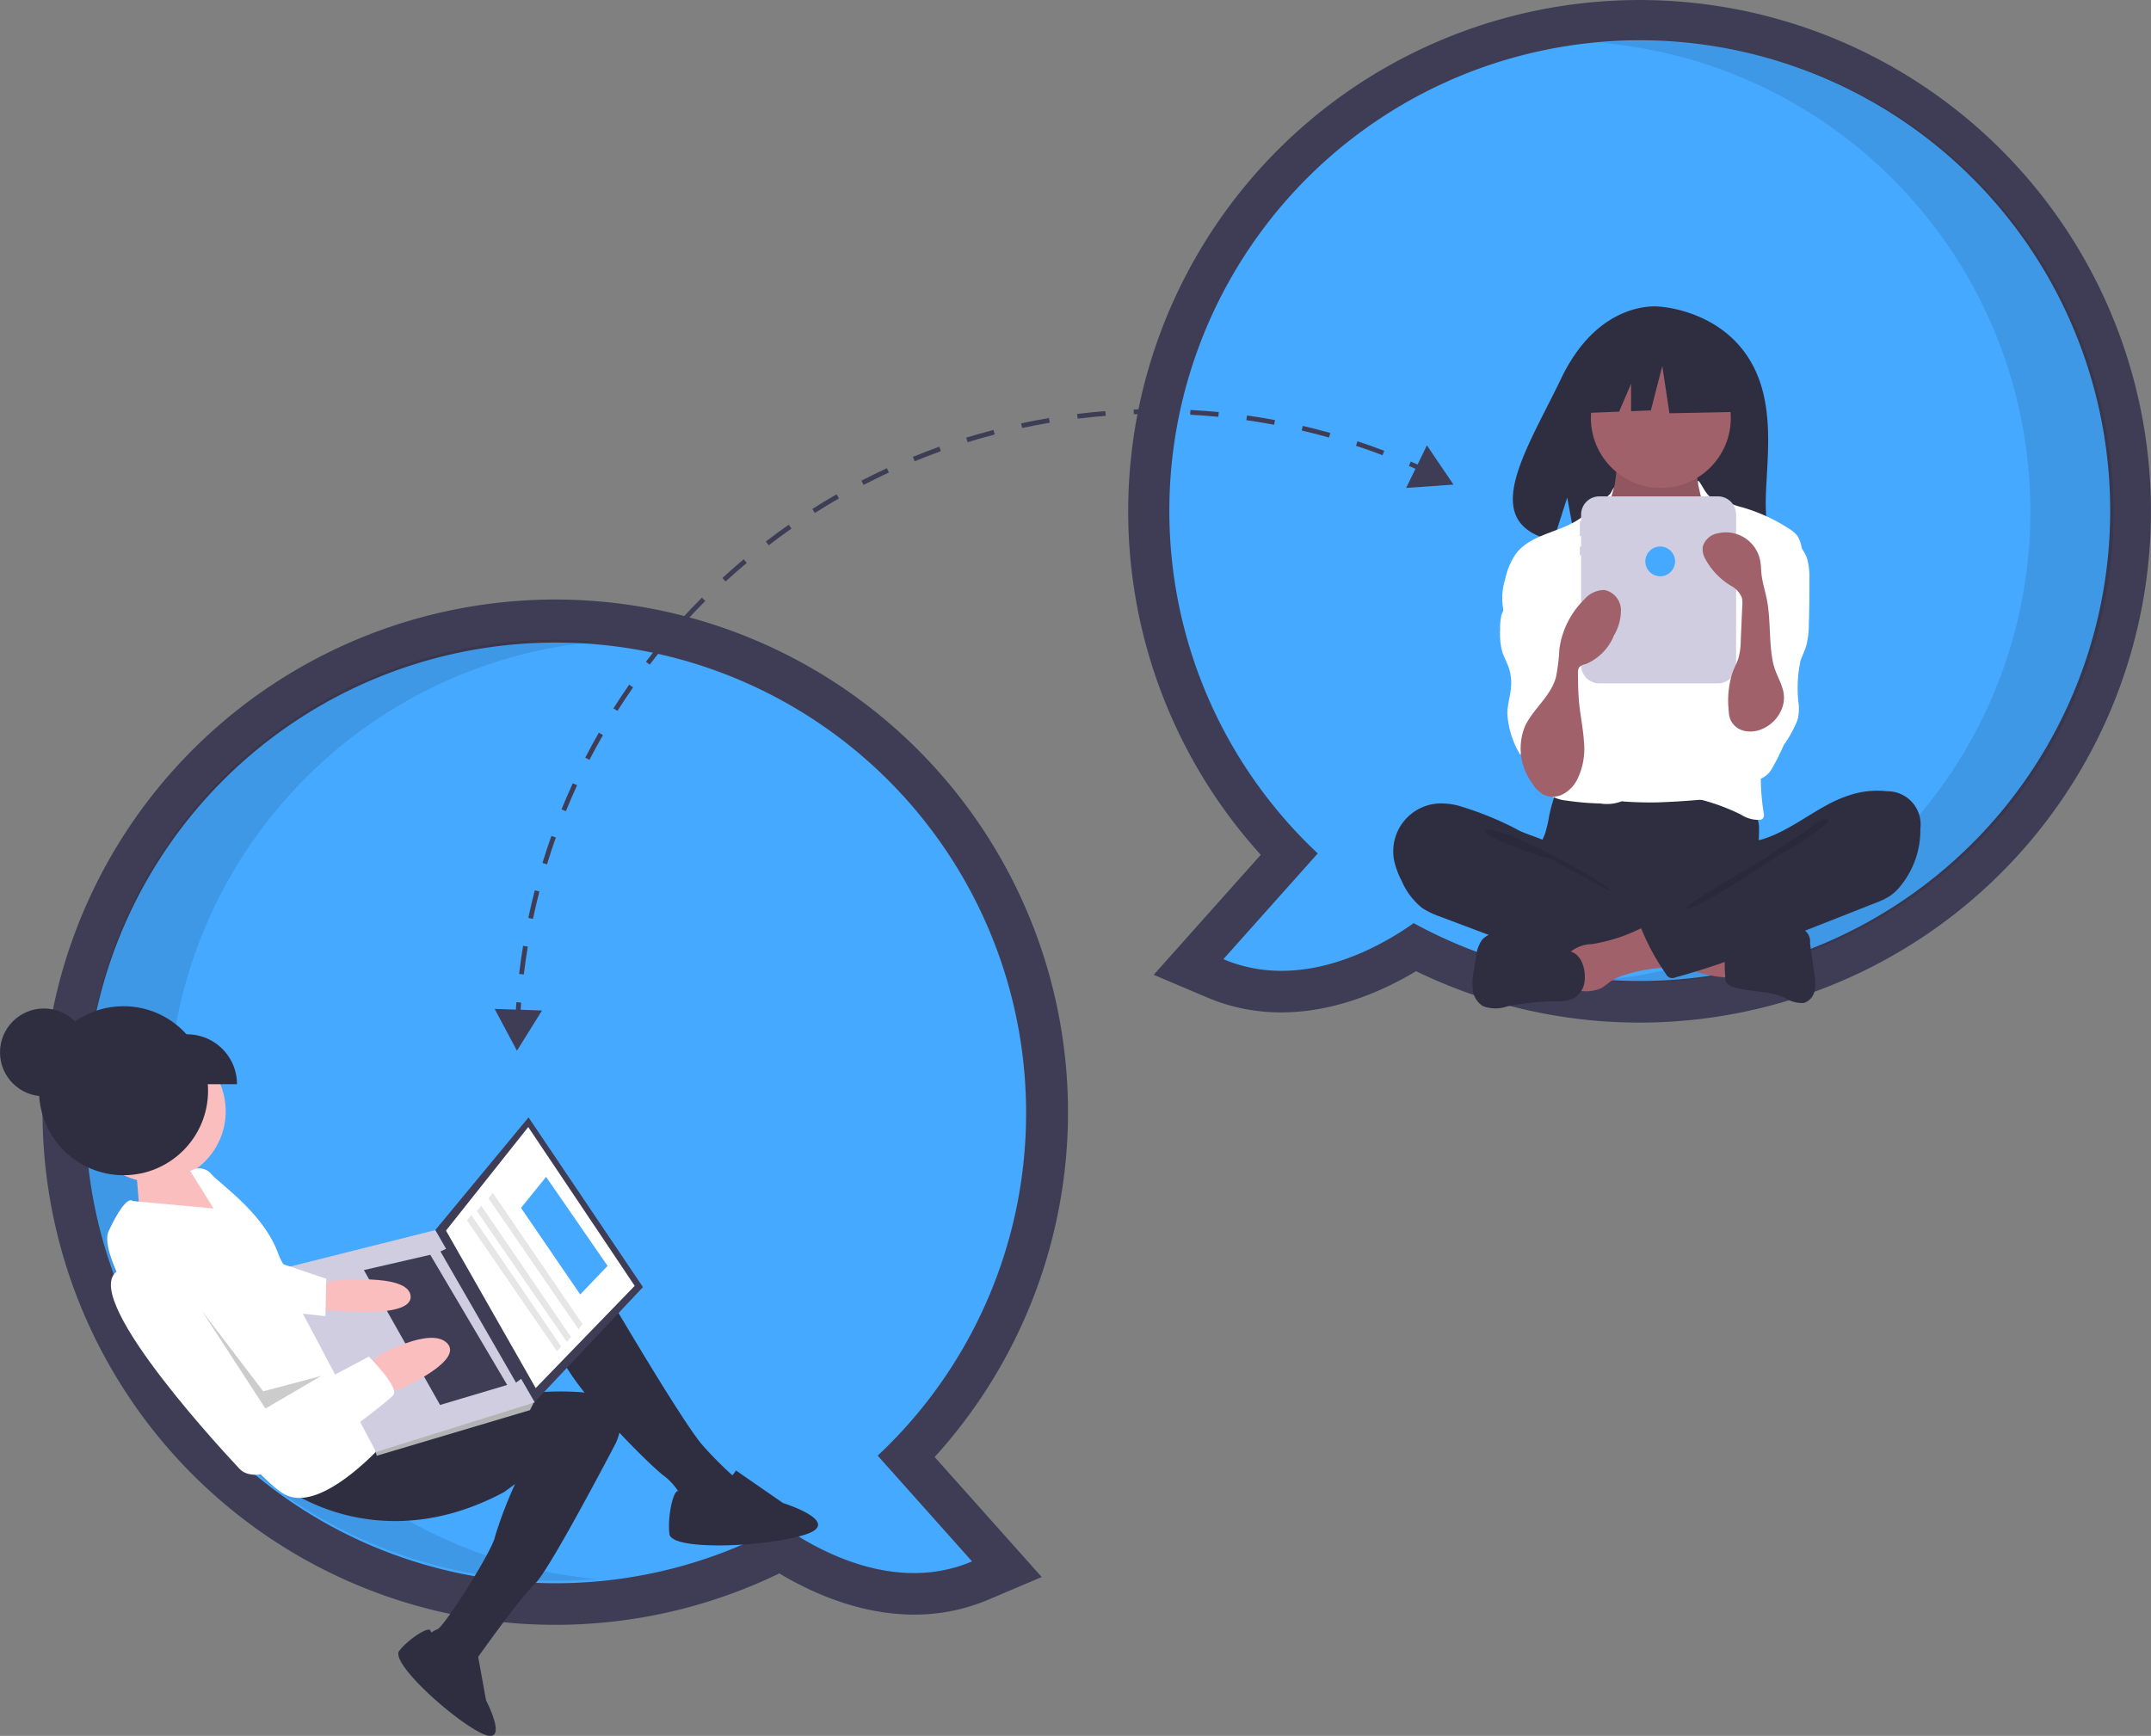 <svg xmlns="http://www.w3.org/2000/svg" id="undraw_real_time_collaboration_c62i" width="223.008" height="180" viewBox="0 0 223.008 180">
    <rect x="0" y="0" width="223.008" height="180" fill="#808080" stroke="none"/>
    <defs>
        <style>
            .cls-1{fill:#3f3d56}.cls-2{fill:#45a9ff}.cls-3{opacity:.1}.cls-4{fill:#2f2e41}.cls-5{fill:#a0616a}.cls-6{fill:#fff}.cls-7{fill:#d0cde1}.cls-8{fill:#fbbebe}.cls-11{fill:#e6e6e6}
        </style>
    </defs>
    <path id="Path_1744" d="M651.264 194.494c-4.707 2.823-13.093 6.36-21.663 2.725l-5.54-2.35 11.1-12.444a53.018 53.018 0 1 1 16.1 12.069zm-21.27-47.771a44.058 44.058 0 0 0 14.028 32.416l3.062 2.878-6.986 7.831a23.321 23.321 0 0 0 8.415-3.85l2.205-1.569 2.371 1.3a44.482 44.482 0 1 0-23.1-39.008z" class="cls-1" data-name="Path 1744" transform="translate(-504.449 -93.788)"/>
    <path id="Path_1745" d="M638.315 159a48.771 48.771 0 1 1 25.331 42.787c-3.373 2.4-11.6 7.186-19.728 3.738l9.784-10.967A48.651 48.651 0 0 1 638.315 159z" class="cls-2" data-name="Path 1745" transform="translate(-517.081 -106.065)"/>
    <path id="Path_1746" d="M860.232 159.418a48.792 48.792 0 0 0-44.477-48.6c1.421-.124 2.859-.192 4.312-.192a48.789 48.789 0 0 1 0 97.579c-1.451 0-2.886-.068-4.305-.192a48.792 48.792 0 0 0 44.47-48.595z" class="cls-3" data-name="Path 1746" transform="translate(-649.731 -106.378)"/>
    <path id="Path_1747" d="M228.676 446.374a53.158 53.158 0 1 1 39.309-17.4l11.1 12.444-5.54 2.35c-8.57 3.635-16.956.1-21.663-2.725a53.226 53.226 0 0 1-23.206 5.331zm0-97.579a44.477 44.477 0 1 0 21.386 83.483l2.368-1.3 2.2 1.569a23.322 23.322 0 0 0 8.415 3.85l-6.986-7.831 3.062-2.878a44.058 44.058 0 0 0 14.028-32.416 44.528 44.528 0 0 0-44.473-44.472z" class="cls-1" data-name="Path 1747" transform="translate(-171.083 -277.89)"/>
    <path id="Path_1748" d="M290.494 406.391a48.77 48.77 0 1 0-25.331 42.788c3.373 2.4 11.6 7.186 19.728 3.738l-9.784-10.967a48.651 48.651 0 0 0 15.387-35.559z" class="cls-2" data-name="Path 1748" transform="translate(-184.111 -291.009)"/>
    <path id="Path_1749" d="M201.539 405.415a48.792 48.792 0 0 1 44.477-48.6c-1.421-.125-2.859-.192-4.312-.192a48.789 48.789 0 0 0 0 97.579c1.451 0 2.886-.068 4.305-.193a48.791 48.791 0 0 1-44.47-48.594z" class="cls-3" data-name="Path 1749" transform="translate(-184.111 -290.279)"/>
    <path id="Path_1750" d="M804.022 225.309c-3.192-5.394-9.508-5.645-9.508-5.645s-6.154-.787-10.1 7.428c-3.68 7.657-8.758 15.05-.818 16.842l1.434-4.464.888 4.8a31.074 31.074 0 0 0 3.4.058c8.5-.275 16.6.08 16.341-2.971-.35-4.057 1.434-10.857-1.637-16.048z" class="cls-4" data-name="Path 1750" transform="translate(-622.545 -187.874)"/>
    <path id="Path_1751" d="M790.432 420.826a12.592 12.592 0 0 1-.407 1.753c-.2.562-.508 1.081-.691 1.649a5.511 5.511 0 0 0 1.514 5.222 8.522 8.522 0 0 0 4.152 2.467 16.951 16.951 0 0 0 3.57.375c3.318.113 6.722.213 9.867-.853a17.145 17.145 0 0 0 2.867-1.3 2.146 2.146 0 0 0 .744-.586 2.047 2.047 0 0 0 .268-1.2c-.007-1.407-.292-2.806-.224-4.212a16.7 16.7 0 0 0 .111-2.332 4.3 4.3 0 0 0-3.288-3.706 8.93 8.93 0 0 0-2.725 0 69.478 69.478 0 0 1-7.093.317c-2.42-.015-4.824-.385-7.232-.423-.712-.011-.7.208-.924.9a16.8 16.8 0 0 0-.509 1.929z" class="cls-4" data-name="Path 1751" transform="translate(-629.835 -336.155)"/>
    <path id="Path_1752" d="M812.892 283.018a4.224 4.224 0 0 1-.608 1.74c-.421.576-1.107.9-1.56 1.456a4.758 4.758 0 0 0-.724 3.07 3.782 3.782 0 0 0 2 4.129c2.068 1.394 4.3 2.812 6.8 2.858a3.614 3.614 0 0 0 2.821-1.026 4.236 4.236 0 0 0 .683-1.218 16.181 16.181 0 0 0 1.145-4.925 5.784 5.784 0 0 0-.218-2.366 21.849 21.849 0 0 0-1.32-2.34 5.21 5.21 0 0 1-.5-3.083.333.333 0 0 0-.018-.223.325.325 0 0 0-.268-.109l-4.944-.356a10.756 10.756 0 0 1-1.373-.157c-.266-.054-.97-.433-1.225-.332-.471.186-.595 2.377-.691 2.882z" class="cls-5" data-name="Path 1752" transform="translate(-645.429 -233.084)"/>
    <path id="Path_1753" d="M812.892 283.629a4.225 4.225 0 0 1-.608 1.74c-.421.576-1.107.9-1.56 1.455a4.758 4.758 0 0 0-.724 3.07 3.781 3.781 0 0 0 2 4.129c2.068 1.394 4.3 2.812 6.8 2.858a3.614 3.614 0 0 0 2.821-1.026 4.237 4.237 0 0 0 .683-1.218 16.179 16.179 0 0 0 1.145-4.925 5.783 5.783 0 0 0-.218-2.366 21.843 21.843 0 0 0-1.32-2.34 5.21 5.21 0 0 1-.5-3.083.333.333 0 0 0-.018-.223.325.325 0 0 0-.268-.109l-4.944-.356a10.761 10.761 0 0 1-1.373-.157c-.266-.054-.97-.433-1.225-.332-.471.187-.595 2.379-.691 2.883z" class="cls-3" data-name="Path 1753" transform="translate(-645.429 -233.541)"/>
    <circle id="Ellipse_188" cx="7.253" cy="7.253" r="7.253" class="cls-5" data-name="Ellipse 188" transform="translate(164.938 36.09)"/>
    <path id="Path_1754" d="M817.724 315.515a4.447 4.447 0 0 0 1.276 1.018 4 4 0 0 0 1.592.3 4.8 4.8 0 0 0 3.634-1.143c1.172-1.212 1.134-3.166 2.053-4.58a1.021 1.021 0 0 1 .3-.324.96.96 0 0 1 .5-.116 5.218 5.218 0 0 1 3.084 1.459 4.063 4.063 0 0 1 1.086 1.106 3.749 3.749 0 0 1 .366 1.121 49.257 49.257 0 0 1 .745 6.722c.08 1.244.161 2.489.155 3.735a54 54 0 0 1-1.923 12.138 1.9 1.9 0 0 1-.758 1.337 1.869 1.869 0 0 1-.661.161 80.92 80.92 0 0 1-8.179.681q-1.6.025-3.2-.078a1.724 1.724 0 0 1-.539-.094 1.521 1.521 0 0 1-.588-.5c-1.48-1.865-1.568-4.444-1.558-6.825q.035-8.733.624-17.452a1.92 1.92 0 0 0-.306-1.44 18.028 18.028 0 0 0 2.3 2.769z" class="cls-6" data-name="Path 1754" transform="translate(-649.243 -255.926)"/>
    <path id="Path_1755" d="M786.243 294.757a25.33 25.33 0 0 1-2.4 1.912c-1.948 2.054-5.5 1.976-7.286 4.176a6.852 6.852 0 0 0-1.192 2.713 6.49 6.49 0 0 0 .048 4.147c.546 1.24 1.7 2.1 2.476 3.206a12.349 12.349 0 0 1 1.611 4.135 9.516 9.516 0 0 1 .441 3.249 19.639 19.639 0 0 1-1.078 3.58 3.8 3.8 0 0 0 .4 3.565 4.067 4.067 0 0 0 2.455 1.12 28.213 28.213 0 0 0 3.5.3 4.263 4.263 0 0 0 2.969-.608 2.985 2.985 0 0 0 .935-2.188 14.116 14.116 0 0 0-.241-2.435c-.11-.84-.153-1.687-.188-2.533q-.239-5.694-.065-11.4a9.7 9.7 0 0 0-.115-2.365 12.961 12.961 0 0 0-1.23-2.86 10.823 10.823 0 0 1-1.2-5.717c.145-2.025 1.032-3.575.16-1.997z" class="cls-6" data-name="Path 1755" transform="translate(-619.299 -243.543)"/>
    <path id="Path_1756" d="M852.327 292.816c.373.384 1.641.51 2.116.757a7.414 7.414 0 0 0 1.391.482 18.058 18.058 0 0 1 4.886 2.243 2.963 2.963 0 0 1 .817.706 3.235 3.235 0 0 1 .452 1.276 10.864 10.864 0 0 1-.389 7.132l-1.391 4.446a47.7 47.7 0 0 0-2.375 10.135 23.84 23.84 0 0 0 .214 5.756.683.683 0 0 1-.07.558.549.549 0 0 1-.341.157 3.34 3.34 0 0 1-1.929-.54A21.361 21.361 0 0 0 849.82 324a13.686 13.686 0 0 0 1.829-3.77 22.827 22.827 0 0 0 .553-2.593l.647-3.742a36.764 36.764 0 0 0 .555-4.138 5.177 5.177 0 0 0-.09-1.559 7.561 7.561 0 0 0-.591-1.406 12.011 12.011 0 0 1-1.147-7.173 10.479 10.479 0 0 0 .392-3.19 22.481 22.481 0 0 0-.257-2.837c-1.082-4.171-.086-1.498.616-.776z" class="cls-6" data-name="Path 1756" transform="translate(-675.197 -241.447)"/>
    <path id="Path_1757" d="M775.843 325.921a16.956 16.956 0 0 0-1.575 2.953 6.454 6.454 0 0 0-.137 1.543 7.33 7.33 0 0 0 .229 2.321c.154.478.405.92.586 1.389a5.037 5.037 0 0 1 .33 2.057c-.049.972-.379 1.915-.4 2.887a9.344 9.344 0 0 0 1.357 4.332 3.185 3.185 0 0 1 4.629-1.516.949.949 0 0 0 .209-.692q.077-2.661.148-5.323a31.826 31.826 0 0 0-.485-8.2 7.732 7.732 0 0 0-1.542-3.343c-.428-.493-1.881-1.79-2.584-1.238-.316.248-.242.924-.292 1.266a5.372 5.372 0 0 1-.473 1.564z" class="cls-6" data-name="Path 1757" transform="translate(-618.603 -265.112)"/>
    <path id="Path_1758" d="M875.215 315.528a7.424 7.424 0 0 1 .248 2.233q.014 2.3-.061 4.6a8.578 8.578 0 0 1-.3 2.329c-.157.494-.4.956-.561 1.448a13.569 13.569 0 0 0-.179 4.625 5.257 5.257 0 0 1-.127 1.5 12.321 12.321 0 0 1-1.426 2.611 25.666 25.666 0 0 1-1.278 2.528 2.411 2.411 0 0 1-2.405 1.147 2.655 2.655 0 0 1-1.527-1.424 6.982 6.982 0 0 1-.722-4.529c.342-1.883 1.448-3.554 1.847-5.426.548-2.571-.285-5.224-.26-7.852a3.8 3.8 0 0 1 .165-1.217 5.1 5.1 0 0 1 1.074-1.561 19.72 19.72 0 0 0 1.443-1.894c.3-.443.7-1.584 1.228-1.678 1.179-.216 2.55 1.651 2.841 2.56z" class="cls-6" data-name="Path 1758" transform="translate(-687.868 -257.626)"/>
    <path id="Path_1759" d="M736.963 424.049a7.158 7.158 0 0 0-1.992-.212 4.971 4.971 0 0 0-4.615 5.86 8.345 8.345 0 0 0 .789 2.156 7.2 7.2 0 0 0 2.139 2.828 8.336 8.336 0 0 0 1.888.9l5.15 1.94c.758.285 1.515.571 2.28.835a44.6 44.6 0 0 0 11.911 2.368 12.9 12.9 0 0 0 3.7-.187 1.2 1.2 0 0 0 .757-.409 1.3 1.3 0 0 0 .169-.559l.317-2.218a1.857 1.857 0 0 0-.027-.935 1.791 1.791 0 0 0-.856-.807c-3.386-1.945-7.339-3.017-10.188-5.686-.671-.628-1.232-1.624-2.047-2.051-.924-.484-2.013-.76-2.968-1.206a32.886 32.886 0 0 0-6.407-2.617z" class="cls-4" data-name="Path 1759" transform="translate(-585.829 -340.522)"/>
    <path id="Path_1760" d="M770.308 435.028c1.82.57 9.505 4.522 10.822 5.9-.177.064-6.167-3.294-6.347-3.348a36.2 36.2 0 0 1-4.829-1.7c-.312-.144-2.028-.823-1.95-1.217.088-.444 1.981.263 2.304.365z" class="cls-3" data-name="Path 1760" transform="translate(-614.032 -348.51)"/>
    <path id="Path_1761" d="M844.993 481.36a.428.428 0 0 0 .289-.085.445.445 0 0 0 .09-.332l-.009-3.022a9.287 9.287 0 0 0-2.8-.674l-4.452-.6c.1.014-.7 1.918-.574 2.172.216.448 1.865.845 2.33 1.057a11.651 11.651 0 0 0 5.126 1.484z" class="cls-5" data-name="Path 1761" transform="translate(-666.009 -380.007)"/>
    <path id="Path_1762" d="M803.634 475.21a3.608 3.608 0 0 0-2.323.907c-.69.83-.4 2.067-.067 3.095a1 1 0 0 0 1.171.837 4.046 4.046 0 0 0 2.252-.289 9.877 9.877 0 0 0 .875-.65 5.611 5.611 0 0 1 1.609-.735 16.269 16.269 0 0 1 3.229-.665 5.025 5.025 0 0 0 1.272-.224 1.41 1.41 0 0 0 .9-.87 2.073 2.073 0 0 0-.47-1.591 6.348 6.348 0 0 0-1.354-1.673c-.83-.644-1.24-.15-2.076.263a17.608 17.608 0 0 1-5.018 1.595z" class="cls-5" data-name="Path 1762" transform="translate(-638.619 -377.307)"/>
    <path id="Path_1763" d="M772.974 478.82l-5.338-1.578a7.065 7.065 0 0 0-1.986-.385 2.385 2.385 0 0 0-1.824.738 3.553 3.553 0 0 0-.635 1.779l-.221 1.347a6.767 6.767 0 0 0-.124 2.069 2.287 2.287 0 0 0 1.06 1.7 3.652 3.652 0 0 0 2.468.038 26.871 26.871 0 0 1 5.058-.542 4.059 4.059 0 0 0 1.874-.3 2.339 2.339 0 0 0 1.142-1.864c.105-1.145-.278-2.649-1.474-3.002z" class="cls-4" data-name="Path 1763" transform="translate(-610.155 -380.16)"/>
    <path id="Path_1764" d="M868.71 476a12.963 12.963 0 0 0 1.966-.747 8.741 8.741 0 0 1 2.933-.323 1.42 1.42 0 0 1 1.673 1.6l.447 3.125a4.9 4.9 0 0 1 .036 1.77 1.666 1.666 0 0 1-1.1 1.287 3.275 3.275 0 0 1-2.041-.557c-1.647-.732-3.562-.545-5.279-1.092a1.183 1.183 0 0 1-.79-.565 1.284 1.284 0 0 1-.062-.54 13.587 13.587 0 0 1 .12-3.336c.271-.864 1.325-.622 2.097-.622z" class="cls-4" data-name="Path 1764" transform="translate(-687.628 -378.715)"/>
    <path id="Path_1765" d="M854.268 418.882a9.269 9.269 0 0 1 3.265-.223 3.442 3.442 0 0 1 3.455 3.884 9.19 9.19 0 0 1-2 5.869 5.325 5.325 0 0 1-1.142 1.1 7.518 7.518 0 0 1-1.486.716l-11.533 4.549a74.516 74.516 0 0 1-9.243 3.186.72.72 0 0 1-.969-.351 23.887 23.887 0 0 1-2.528-4.624.312.312 0 0 1 .138-.491l8.157-4.687a8.248 8.248 0 0 0 1.66-1.144 4.121 4.121 0 0 0 .852-1.187c.169-.353.185-1.187.4-1.448s.935-.276 1.269-.376a11.516 11.516 0 0 0 1.381-.522c1.825-.816 3.45-2 5.2-2.958a13.338 13.338 0 0 1 3.124-1.293z" class="cls-4" data-name="Path 1765" transform="translate(-661.891 -336.612)"/>
    <path id="Path_1766" d="M863.062 430.927c-1.4 1.053-3.216 2.02-4.6 3.1-.474.369-8.376 4.811-8.488 5.4 1.3.218 9.55-5.556 10.731-6.132a19.074 19.074 0 0 0 3.265-2.2c.264-.206 1.385-.823.626-1.053-.432-.124-1.219.674-1.534.885z" class="cls-3" data-name="Path 1766" transform="translate(-675.309 -345.157)"/>
    <path id="Path_1767" d="M821.227 297.693h-12.3a1.885 1.885 0 0 0-1.885 1.884v.69h-.134v1.543h.134v1.08h-.134v.926h.134V315.2a1.884 1.884 0 0 0 1.885 1.884h12.3a1.884 1.884 0 0 0 1.884-1.884v-15.623a1.884 1.884 0 0 0-1.884-1.884z" class="cls-7" data-name="Path 1767" transform="translate(-643.116 -246.222)"/>
    <path id="Path_1768" d="M664.071 137.221l-6.239-3.268-8.617 1.337-1.783 7.874 4.438-.171 1.24-2.893v2.845l2.048-.079 1.188-4.605.743 4.9 7.279-.149z" class="cls-4" data-name="Path 1768" transform="translate(-484.005 -100.307)"/>
    <path id="Path_1769" d="M783.757 356.2a3.243 3.243 0 0 0 1.165 1.159 2.277 2.277 0 0 0 2-.054 3.524 3.524 0 0 0 1.445-1.449 7.209 7.209 0 0 0 .734-4c-.085-1.374-.378-2.726-.508-4.1-.094-1-.1-2-.11-3a1 1 0 0 1 .126-.606 1.19 1.19 0 0 1 .669-.334 5.378 5.378 0 0 0 2.928-2.96 5.13 5.13 0 0 0 .729-2.725 2.14 2.14 0 0 0-1.715-2 2.749 2.749 0 0 0-2.068.964 8.867 8.867 0 0 0-2.6 5.189 20.1 20.1 0 0 1-.351 2.895c-.561 2-2.315 3.229-3.19 5.03a6.066 6.066 0 0 0 .746 5.991z" class="cls-5" data-name="Path 1769" transform="translate(-624.884 -274.952)"/>
    <path id="Path_1770" d="M865.526 330.88a3.783 3.783 0 0 1-2.121 2.038 2.93 2.93 0 0 1-1.844.113 2.045 2.045 0 0 1-1.351-1.208 3.256 3.256 0 0 1-.152-.908 9.352 9.352 0 0 1 .436-4c.189-.486.444-.947.593-1.447a7.257 7.257 0 0 0 .223-1.766l.161-3.683a2.4 2.4 0 0 0-.055-.8 2.524 2.524 0 0 0-1.116-1.2 7.333 7.333 0 0 1-2.729-2.9 2.031 2.031 0 0 1-.189-1.2 1.994 1.994 0 0 1 1.618-1.356 3.62 3.62 0 0 1 4.339 2.917c.072.416.071.84.113 1.26.09.89.372 1.748.549 2.626.436 2.161.21 4.394.641 6.554.358 1.805 1.72 2.98.884 4.96z" class="cls-5" data-name="Path 1770" transform="translate(-680.835 -257.276)"/>
    <circle id="Ellipse_189" cx="1.543" cy="1.543" r="1.543" class="cls-2" data-name="Ellipse 189" transform="translate(170.581 56.669)"/>
    <circle id="Ellipse_190" cx="4.552" cy="4.552" r="4.552" class="cls-4" data-name="Ellipse 190" transform="translate(0 104.573)"/>
    <path id="Path_1771" d="M62.983 479.909l-2.293-2.229-4.6 1.43.442 5.331L66 484l-2.908-3.952z" class="cls-8" data-name="Path 1771" transform="translate(-41.929 -357.269)"/>
    <circle id="Ellipse_191" cx="7.36" cy="7.36" r="7.36" class="cls-8" data-name="Ellipse 191" transform="translate(8.679 107.874)"/>
    <path id="Path_1772" d="M390.561 617.061s9.042 15.539 11.194 17.872a39.066 39.066 0 0 0 3.265 3.254s-1.012 3.356-2.623 3.236a7.583 7.583 0 0 1-2.658-.655 6.448 6.448 0 0 0-1.973-2.682c-1.254-.818-11.5-10.9-11.263-14.122s4.058-6.903 4.058-6.903z" class="cls-4" data-name="Path 1772" transform="translate(-328.829 -484.974)"/>
    <path id="Path_1773" d="M275.023 675.364s9.641 7.483 22.743.452l1.129-.831a44.476 44.476 0 0 0-2.082 5.449c-.205 1.348-5.166 9.241-5.976 9.619a2.1 2.1 0 0 0-.988.727l3.436 3.781 1.27-.935s4.953-7.018 6.4-8.3 8.351-14.522 8.351-14.522 2.639-4.988-3.947-5.363-9.616 1.42-9.616 1.42l-11.688 1.857z" class="cls-4" data-name="Path 1773" transform="translate(-245.493 -521.103)"/>
    <path id="Path_1774" d="M439.753 697.841l4.876 3.374s6.221 1.949 2.389 3.246-13.931 1.766-14.16-.023.4-4.606.9-4.452a5.206 5.206 0 0 0 5.995-2.145z" class="cls-4" data-name="Path 1774" transform="translate(-363.451 -545.363)"/>
    <path id="Path_1775" d="M329.831 765.608l.9 4.956s2.566 4.908-.515 3.385-9.43-7.308-8.492-8.52 3.007-2.528 3.217-2.133a4.423 4.423 0 0 0 4.89 2.312z" class="cls-4" data-name="Path 1775" transform="translate(-280.337 -594.243)"/>
    <path id="Path_1776" d="M231.159 601.823s-6.554 7.651-10.532 5.793-20.257-23.387-18.4-27.365 2.482-3.132 2.482-3.132l8.4.777-2.418-3.877a1.636 1.636 0 0 1 2.205.335c1.076 1.166 5.4 4.08 6.9 8.194s5.923 3.909 5.923 3.909z" class="cls-6" data-name="Path 1776" transform="translate(-190.963 -452.582)"/>
    <path id="Path_1777" d="M200.3 477.272l-11.36 12.059-10.177-17.968 9.675-11.689z" class="cls-1" data-name="Path 1777" transform="translate(-133.64 -343.808)"/>
    <path id="Path_1778" d="M202.764 480.1L192.5 490.7l-9.3-16.33 8.527-10.735z" class="cls-6" data-name="Path 1778" transform="translate(-136.961 -346.766)"/>
    <path id="Path_1779" fill="#b3b3b3" d="M169.976 575.336l.557.461-.357.7-15.885 4.728-.15-.544.723-.747z" data-name="Path 1779" transform="translate(-115.232 -430.274)"/>
    <path id="Path_1780" d="M141.224 523.845l-16.45 5.143-10.027-18.948 16.159-4.059z" class="cls-7" data-name="Path 1780" transform="translate(-85.783 -378.426)"/>
    <path id="Path_1781" d="M189.446 526.709l-.706.519-7.833-13.6.81-.378z" class="cls-1" data-name="Path 1781" transform="translate(-135.242 -383.86)"/>
    <path id="Path_1782" d="M164.315 529.6l-6.959 2.075-7.9-13.986 6.884-1.585z" class="cls-1" data-name="Path 1782" transform="translate(-111.731 -385.99)"/>
    <path id="Path_1783" d="M286.074 619.9l1.441-.407s8.035-.909 8.152 1.616-9.23 1.353-9.23 1.353l-1.246-1.694z" class="cls-8" data-name="Path 1783" transform="translate(-253.093 -486.676)"/>
    <path id="Path_1784" d="M311.294 649.209l2.005-.823s6.053-2.714 4.317-4.482-7.092 1.3-7.092 1.3l-1.025.972z" class="cls-8" data-name="Path 1784" transform="translate(-271.266 -504.631)"/>
    <path id="Path_1785" d="M230.327 623s3.265 3.254 2.522 4.019-12.926 10.818-15.946 7.6-17.735-19.368-12.009-20.753 7.238 1.853 7.238 1.853l7.559 12.932z" class="cls-6" data-name="Path 1785" transform="translate(-192.087 -482.328)"/>
    <path id="Path_1786" d="M111.589 518.781l5.364 1.819-.088 3.872-5.672-.612z" class="cls-6" data-name="Path 1786" transform="translate(-83.125 -387.995)"/>
    <path id="Path_1787" d="M95.246 545.832l-5.779 3.382-6.6-10.154 6.373 8.365z" data-name="Path 1787" opacity="0.2" transform="translate(-61.948 -403.155)"/>
    <circle id="Ellipse_192" cx="8.762" cy="8.762" r="8.762" class="cls-4" data-name="Ellipse 192" transform="translate(4.047 104.338)"/>
    <path id="Path_1788" d="M220.13 496.3l-6.135-8.975 2.6-3.219 6.375 9.234z" class="cls-2" data-name="Path 1788" transform="translate(-159.978 -362.074)"/>
    <path id="Path_1789" d="M209.953 504.849l-9.34-13.579.461-.557 9.3 13.611z" class="cls-11" data-name="Path 1789" transform="translate(-149.974 -367.013)"/>
    <path id="Path_1790" d="M205.185 510.082l-9.34-13.579.461-.557 9.3 13.611z" class="cls-11" data-name="Path 1790" transform="translate(-146.409 -370.925)"/>
    <path id="Path_1791" d="M201.123 513.933l-9.34-13.579.461-.557 9.3 13.611z" class="cls-11" data-name="Path 1791" transform="translate(-143.373 -373.804)"/>
    <path id="Path_1792" d="M66.117 425.544h2.711A5.175 5.175 0 0 1 74 430.719h-7.883z" class="cls-4" data-name="Path 1792" transform="translate(-49.428 -318.293)"/>
    <path id="Path_1793" d="M363.935 505.518l-.491-.037c-.019.255-.033.513-.049.769l-2.206-.074 2.314 4.336 2.6-4.171-2.214-.074c.011-.25.027-.5.046-.749z" class="cls-1" data-name="Path 1793" transform="translate(-309.908 -401.56)"/>
    <path id="Path_1794" d="M423.317 358.812l.392.3c.588-.77 1.2-1.538 1.824-2.284l-.378-.316c-.628.751-1.246 1.524-1.838 2.3z" class="cls-1" data-name="Path 1794" transform="translate(-356.354 -290.193)"/>
    <path id="Path_1795" d="M438.272 341.421l.364.332c.654-.716 1.333-1.427 2.017-2.114l-.349-.348c-.69.693-1.373 1.409-2.032 2.13z" class="cls-1" data-name="Path 1795" transform="translate(-367.534 -277.321)"/>
    <path id="Path_1796" d="M454.736 325.468l.333.363c.715-.657 1.453-1.305 2.194-1.928l-.317-.377c-.746.628-1.49 1.281-2.21 1.942z" class="cls-1" data-name="Path 1796" transform="translate(-379.842 -265.535)"/>
    <path id="Path_1797" d="M409.991 377.509l.417.263c.518-.82 1.062-1.639 1.617-2.437l-.4-.282c-.564.804-1.112 1.63-1.634 2.456z" class="cls-1" data-name="Path 1797" transform="translate(-346.392 -304.056)"/>
    <path id="Path_1798" d="M472.579 311.075l.3.391c.77-.591 1.562-1.172 2.354-1.727l-.283-.4c-.797.555-1.595 1.14-2.371 1.736z" class="cls-1" data-name="Path 1798" transform="translate(-393.181 -254.926)"/>
    <path id="Path_1799" d="M398.406 397.371l.438.225c.444-.863.913-1.729 1.4-2.571l-.428-.245c-.49.849-.963 1.72-1.41 2.591z" class="cls-1" data-name="Path 1799" transform="translate(-337.731 -318.803)"/>
    <path id="Path_1800" d="M376.176 459.633l-.477-.123c-.243.946-.469 1.91-.67 2.866l.482.1c.2-.947.423-1.904.665-2.843z" class="cls-1" data-name="Path 1800" transform="translate(-320.255 -367.193)"/>
    <path id="Path_1801" d="M491.665 298.357l.264.416c.817-.52 1.657-1.028 2.5-1.512l-.246-.427c-.849.487-1.695.999-2.518 1.523z" class="cls-1" data-name="Path 1801" transform="translate(-407.449 -245.58)"/>
    <path id="Path_1802" d="M372.144 482.406l-.486-.08c-.158.962-.3 1.942-.413 2.914l.489.058c.116-.963.253-1.936.41-2.892z" class="cls-1" data-name="Path 1802" transform="translate(-317.426 -384.25)"/>
    <path id="Path_1803" d="M388.661 418.251l.456.185c.365-.9.756-1.8 1.162-2.686l-.448-.206c-.408.89-.802 1.801-1.17 2.707z" class="cls-1" data-name="Path 1803" transform="translate(-330.446 -334.325)"/>
    <path id="Path_1804" d="M380.841 439.988l.471.144c.284-.93.593-1.866.918-2.781l-.464-.165c-.328.923-.639 1.866-.925 2.802z" class="cls-1" data-name="Path 1804" transform="translate(-324.6 -350.505)"/>
    <path id="Path_1805" d="M623.682 262.375c.966-.033 1.95-.047 2.923-.038v-.493c-.98-.009-1.971 0-2.944.038z" class="cls-1" data-name="Path 1805" transform="translate(-506.129 -219.421)"/>
    <path id="Path_1806" d="M511.845 287.418l.227.437c.861-.446 1.742-.878 2.619-1.284l-.207-.447c-.884.409-1.772.845-2.639 1.294z" class="cls-1" data-name="Path 1806" transform="translate(-422.535 -237.574)"/>
    <path id="Path_1807" d="M669.93 264.943c.961.136 1.932.3 2.884.474l.091-.484c-.959-.18-1.937-.34-2.905-.477z" class="cls-1" data-name="Path 1807" transform="translate(-540.716 -221.374)"/>
    <path id="Path_1808" d="M692.685 269.224c.944.22 1.9.465 2.83.728l.133-.475c-.941-.265-1.9-.511-2.852-.733z" class="cls-1" data-name="Path 1808" transform="translate(-557.727 -224.581)"/>
    <path id="Path_1809" d="M714.969 275.524c.92.3 1.847.632 2.754.977l.175-.461c-.914-.347-1.848-.679-2.775-.985z" class="cls-1" data-name="Path 1809" transform="translate(-574.386 -229.299)"/>
    <path id="Path_1810" d="M646.886 262.7c.97.051 1.951.124 2.915.217l.048-.49c-.971-.094-1.959-.168-2.936-.219z" class="cls-1" data-name="Path 1810" transform="translate(-523.489 -219.696)"/>
    <path id="Path_1811" d="M600.423 262.956l.06.489c.96-.118 1.938-.217 2.906-.293l-.039-.491c-.975.076-1.959.175-2.927.295z" class="cls-1" data-name="Path 1811" transform="translate(-488.754 -220.033)"/>
    <path id="Path_1812" d="M554.878 271.2l.146.471c.926-.287 1.871-.556 2.809-.8l-.125-.477c-.945.249-1.897.521-2.83.806z" class="cls-1" data-name="Path 1812" transform="translate(-454.706 -225.816)"/>
    <path id="Path_1813" d="M532.961 278.346l.187.456c.9-.368 1.811-.72 2.72-1.046l-.167-.464c-.915.33-1.837.684-2.74 1.054z" class="cls-1" data-name="Path 1813" transform="translate(-438.321 -230.972)"/>
    <path id="Path_1814" d="M577.434 266.061l.1.482c.947-.2 1.912-.388 2.869-.549l-.082-.486c-.96.162-1.933.348-2.887.553z" class="cls-1" data-name="Path 1814" transform="translate(-471.568 -222.162)"/>
    <path id="Path_1815" d="M740.493 280.8l-2.754-4.07-.968 1.993c-.234-.1-.467-.212-.7-.313l-.2.452.682.3-.964 1.984z" class="cls-1" data-name="Path 1815" transform="translate(-589.803 -230.551)"/>
</svg>
